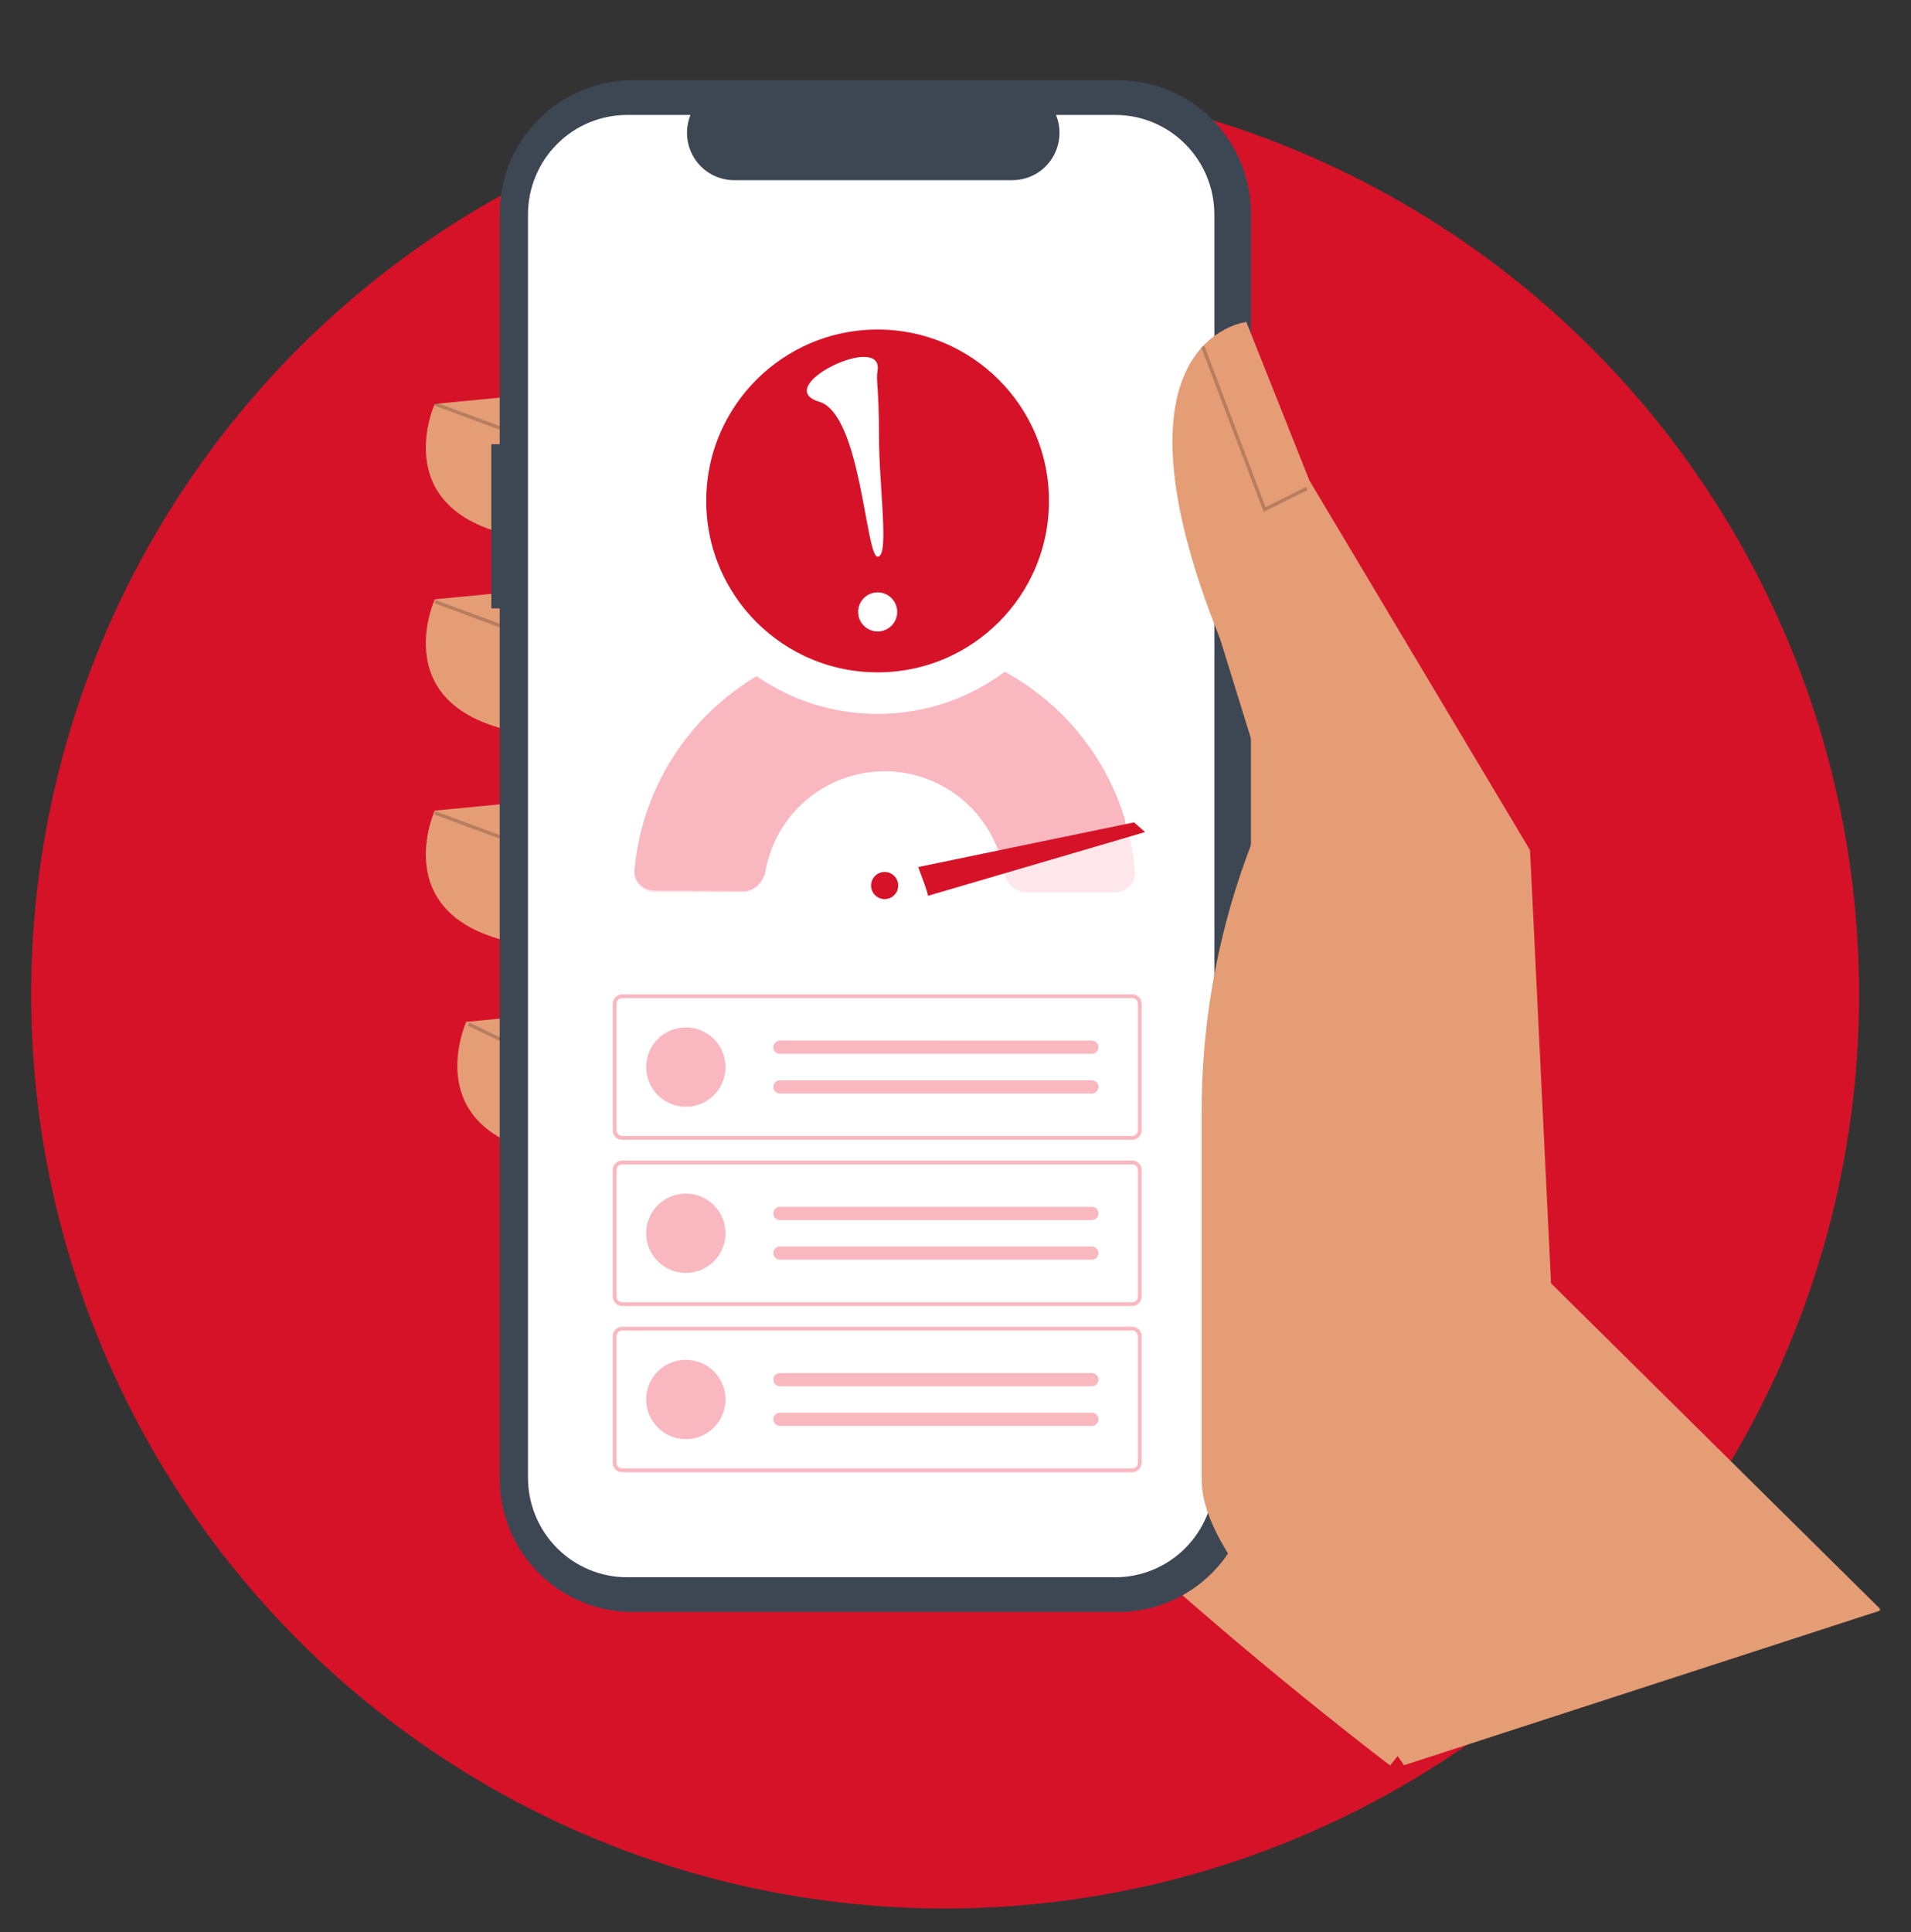 <svg width="92" height="93" viewBox="0 0 92 93" fill="none" xmlns="http://www.w3.org/2000/svg">
<rect x="0" y="0" width="92" height="93" fill="#333333" stroke="none"/>
<circle cx="45.5" cy="47.862" r="44" fill="#D61229"/>
<g clip-path="url(#clip0_442_54956)">
<path d="M72.301 78.323L66.922 84.976C66.922 84.976 45.46 68.761 41.161 59.1C36.862 49.439 44.955 25.541 44.955 25.541L62.91 35.457L72.301 78.323Z" fill="#E59D76"/>
<path d="M26.24 18.931L20.929 19.44C20.929 19.44 18.148 25.541 26.746 26.05L26.24 18.931Z" fill="#E59D76"/>
<path d="M26.24 28.338L20.929 28.846C20.929 28.846 18.148 34.948 26.746 35.456L26.24 28.338Z" fill="#E59D76"/>
<path d="M26.24 38.507L20.929 39.016C20.929 39.016 18.148 45.117 26.746 45.626L26.24 38.507Z" fill="#E59D76"/>
<path d="M27.758 48.677L22.447 49.185C22.447 49.185 19.665 55.287 28.264 55.795L27.758 48.677Z" fill="#E59D76"/>
<path d="M23.654 21.383H24.057V10.285C24.057 9.441 24.223 8.606 24.544 7.827C24.865 7.048 25.335 6.34 25.929 5.743C26.522 5.147 27.226 4.674 28.002 4.351C28.777 4.028 29.608 3.862 30.447 3.862H53.835C54.674 3.862 55.505 4.028 56.28 4.351C57.055 4.674 57.76 5.147 58.353 5.743C58.946 6.34 59.417 7.048 59.738 7.827C60.059 8.606 60.224 9.441 60.224 10.285V71.167C60.224 72.011 60.059 72.846 59.738 73.625C59.417 74.405 58.946 75.113 58.353 75.709C57.76 76.306 57.055 76.779 56.28 77.102C55.505 77.424 54.674 77.59 53.835 77.59H30.447C28.752 77.59 27.127 76.914 25.929 75.709C24.73 74.505 24.057 72.871 24.057 71.167V29.282H23.654V21.383Z" fill="#3D4753"/>
<path d="M30.189 5.533H33.242C33.102 5.879 33.048 6.254 33.086 6.626C33.124 6.998 33.253 7.354 33.46 7.665C33.667 7.975 33.947 8.229 34.275 8.405C34.603 8.58 34.969 8.672 35.341 8.672H48.74C49.112 8.672 49.478 8.58 49.806 8.405C50.134 8.229 50.414 7.975 50.621 7.665C50.829 7.354 50.957 6.998 50.995 6.626C51.033 6.254 50.979 5.879 50.839 5.533H53.691C54.956 5.533 56.17 6.038 57.064 6.938C57.959 7.837 58.462 9.057 58.462 10.329V71.123C58.462 71.752 58.339 72.376 58.099 72.958C57.859 73.54 57.508 74.069 57.064 74.514C56.621 74.96 56.095 75.313 55.516 75.554C54.938 75.795 54.317 75.919 53.691 75.919H30.189C29.563 75.919 28.942 75.795 28.363 75.554C27.785 75.313 27.259 74.96 26.816 74.514C26.372 74.069 26.021 73.54 25.781 72.958C25.541 72.376 25.418 71.752 25.418 71.123V10.329C25.418 9.699 25.541 9.076 25.781 8.494C26.021 7.912 26.372 7.383 26.816 6.938C27.259 6.492 27.785 6.139 28.363 5.898C28.942 5.657 29.563 5.533 30.189 5.533Z" fill="white"/>
<path d="M42.589 43.277C42.95 43.277 43.242 42.985 43.242 42.624C43.242 42.263 42.95 41.97 42.589 41.97C42.228 41.97 41.935 42.263 41.935 42.624C41.935 42.985 42.228 43.277 42.589 43.277Z" fill="#D61229"/>
<path d="M53.678 42.951C54.23 42.951 54.682 42.502 54.636 41.952C54.401 39.111 53.167 36.433 51.137 34.403C48.87 32.136 45.795 30.862 42.589 30.862C39.383 30.862 36.308 32.136 34.041 34.403C32.01 36.433 30.777 39.111 30.541 41.952C30.496 42.502 30.948 42.951 31.5 42.951L35.761 42.951C36.313 42.951 36.752 42.5 36.846 41.956C37.05 40.779 37.612 39.685 38.468 38.829C39.561 37.736 41.043 37.122 42.589 37.122C44.135 37.122 45.617 37.736 46.71 38.829C47.566 39.685 48.128 40.779 48.331 41.956C48.426 42.5 48.865 42.951 49.417 42.951H53.678Z" fill="#FDE7EA"/>
<path d="M53.417 40.56C53.956 40.441 54.301 39.905 54.138 39.378C53.364 36.876 51.794 34.684 49.655 33.142C47.245 31.405 44.279 30.617 41.324 30.928C38.369 31.239 35.632 32.627 33.635 34.828C31.864 36.781 30.785 39.252 30.549 41.86C30.5 42.41 30.948 42.862 31.5 42.866L35.761 42.899C36.313 42.903 36.755 42.455 36.854 41.912C37.047 40.846 37.535 39.847 38.272 39.035C39.235 37.974 40.554 37.304 41.979 37.154C43.403 37.004 44.833 37.384 45.996 38.222C46.886 38.863 47.571 39.738 47.982 40.741C48.191 41.252 48.717 41.597 49.257 41.478L53.417 40.56Z" fill="#F9B8C0"/>
<path d="M55.126 40.051L44.673 43.119C44.649 42.855 44.281 41.982 44.209 41.733L54.596 39.583L55.126 40.051Z" fill="#D61229"/>
<path d="M90.576 77.503L74.671 61.77L73.659 40.922L63.037 23.126L60.002 15.499C60.002 15.499 52.921 16.262 58.738 30.753L61.141 38.507C58.975 43.196 57.853 48.304 57.853 53.474V71.243C57.853 75.427 65.285 81.485 67.594 84.966L90.576 77.503Z" fill="#E59D76"/>
<path opacity="0.2" d="M60.835 24.634L62.947 23.591L62.875 23.444L60.924 24.407L57.979 16.645L57.826 16.704L60.835 24.634Z" fill="black"/>
<path opacity="0.2" d="M20.958 19.363L20.901 19.517L24.029 20.675L24.086 20.521L20.958 19.363Z" fill="black"/>
<path opacity="0.2" d="M20.958 28.876L20.901 29.03L24.029 30.189L24.086 30.035L20.958 28.876Z" fill="black"/>
<path opacity="0.2" d="M20.958 39.046L20.901 39.2L24.029 40.359L24.086 40.205L20.958 39.046Z" fill="black"/>
<path opacity="0.2" d="M22.596 49.219L22.525 49.367L24.048 50.102L24.119 49.954L22.596 49.219Z" fill="black"/>
<path d="M51.5 24.112C51.5 29.221 47.359 33.362 42.25 33.362C37.141 33.362 33 29.221 33 24.112C33 19.003 37.141 14.862 42.25 14.862C47.359 14.862 51.5 19.003 51.5 24.112Z" fill="#D61229" stroke="white" stroke-width="2"/>
<path d="M42.253 30.395C42.772 30.395 43.194 29.974 43.194 29.454C43.194 28.934 42.772 28.513 42.253 28.513C41.733 28.513 41.312 28.934 41.312 29.454C41.312 29.974 41.733 30.395 42.253 30.395Z" fill="white"/>
<path d="M42.248 17.828C42.161 18.403 42.316 18.523 42.317 20.999C42.318 23.476 42.832 26.796 42.251 26.797C41.67 26.797 41.458 19.944 39.441 19.338C37.069 18.625 42.528 15.969 42.248 17.828Z" fill="white"/>
<path d="M54.508 54.862H29.955C29.834 54.862 29.718 54.814 29.633 54.728C29.548 54.643 29.5 54.528 29.5 54.407V48.316C29.5 48.196 29.548 48.08 29.633 47.995C29.719 47.91 29.834 47.862 29.955 47.862H54.508C54.629 47.862 54.744 47.91 54.829 47.995C54.915 48.08 54.963 48.196 54.963 48.316V54.407C54.963 54.528 54.915 54.643 54.829 54.728C54.744 54.814 54.629 54.862 54.508 54.862V54.862ZM29.955 48.044C29.882 48.044 29.813 48.072 29.762 48.124C29.711 48.175 29.682 48.244 29.682 48.316V54.407C29.682 54.48 29.711 54.549 29.762 54.6C29.813 54.651 29.882 54.68 29.955 54.68H54.508C54.58 54.68 54.65 54.651 54.701 54.6C54.752 54.549 54.781 54.48 54.781 54.407V48.316C54.781 48.244 54.752 48.175 54.701 48.124C54.65 48.072 54.58 48.044 54.508 48.044H29.955Z" fill="#F9B8C0"/>
<path d="M37.548 50.088C37.463 50.088 37.382 50.122 37.323 50.182C37.263 50.241 37.23 50.322 37.23 50.407C37.23 50.491 37.263 50.572 37.323 50.632C37.382 50.691 37.463 50.725 37.548 50.725H52.553C52.594 50.727 52.636 50.72 52.675 50.705C52.714 50.691 52.75 50.669 52.781 50.64C52.812 50.612 52.837 50.578 52.854 50.54C52.871 50.502 52.881 50.461 52.883 50.419C52.885 50.377 52.878 50.336 52.863 50.296C52.849 50.257 52.827 50.221 52.798 50.191C52.77 50.16 52.736 50.135 52.698 50.118C52.66 50.1 52.619 50.09 52.577 50.089C52.572 50.089 52.568 50.089 52.563 50.089L37.548 50.088Z" fill="#F9B8C0"/>
<path d="M37.548 51.998C37.463 51.998 37.382 52.032 37.323 52.092C37.263 52.151 37.23 52.232 37.23 52.317C37.23 52.401 37.263 52.482 37.323 52.542C37.382 52.602 37.463 52.635 37.548 52.635H52.553C52.594 52.637 52.636 52.63 52.675 52.616C52.714 52.601 52.75 52.579 52.781 52.551C52.812 52.522 52.837 52.488 52.854 52.45C52.871 52.412 52.881 52.371 52.883 52.329C52.885 52.287 52.878 52.246 52.863 52.206C52.849 52.167 52.827 52.131 52.798 52.101C52.77 52.07 52.736 52.045 52.698 52.028C52.66 52.01 52.619 52.001 52.577 51.999C52.572 51.999 52.568 51.999 52.563 51.999H37.548L37.548 51.998Z" fill="#F9B8C0"/>
<path d="M33.018 53.272C34.073 53.272 34.928 52.416 34.928 51.362C34.928 50.307 34.073 49.452 33.018 49.452C31.963 49.452 31.108 50.307 31.108 51.362C31.108 52.416 31.963 53.272 33.018 53.272Z" fill="#F9B8C0"/>
<path d="M54.508 62.862H29.955C29.834 62.862 29.718 62.814 29.633 62.728C29.548 62.643 29.5 62.528 29.5 62.407V56.316C29.5 56.196 29.548 56.08 29.633 55.995C29.719 55.91 29.834 55.862 29.955 55.862H54.508C54.629 55.862 54.744 55.91 54.829 55.995C54.915 56.08 54.963 56.196 54.963 56.316V62.407C54.963 62.528 54.915 62.643 54.829 62.728C54.744 62.814 54.629 62.862 54.508 62.862V62.862ZM29.955 56.044C29.882 56.044 29.813 56.072 29.762 56.124C29.711 56.175 29.682 56.244 29.682 56.316V62.407C29.682 62.48 29.711 62.549 29.762 62.6C29.813 62.651 29.882 62.68 29.955 62.68H54.508C54.58 62.68 54.65 62.651 54.701 62.6C54.752 62.549 54.781 62.48 54.781 62.407V56.316C54.781 56.244 54.752 56.175 54.701 56.124C54.65 56.072 54.58 56.044 54.508 56.044H29.955Z" fill="#F9B8C0"/>
<path d="M37.548 58.088C37.463 58.088 37.382 58.122 37.323 58.182C37.263 58.241 37.23 58.322 37.23 58.407C37.23 58.491 37.263 58.572 37.323 58.632C37.382 58.691 37.463 58.725 37.548 58.725H52.553C52.594 58.727 52.636 58.72 52.675 58.705C52.714 58.691 52.75 58.669 52.781 58.64C52.812 58.612 52.837 58.578 52.854 58.54C52.871 58.502 52.881 58.461 52.883 58.419C52.885 58.377 52.878 58.336 52.863 58.296C52.849 58.257 52.827 58.221 52.798 58.191C52.77 58.16 52.736 58.135 52.698 58.118C52.66 58.1 52.619 58.09 52.577 58.089C52.572 58.089 52.568 58.089 52.563 58.089L37.548 58.088Z" fill="#F9B8C0"/>
<path d="M37.548 59.998C37.463 59.998 37.382 60.032 37.323 60.092C37.263 60.151 37.23 60.232 37.23 60.317C37.23 60.401 37.263 60.482 37.323 60.542C37.382 60.602 37.463 60.635 37.548 60.635H52.553C52.594 60.637 52.636 60.63 52.675 60.616C52.714 60.601 52.75 60.579 52.781 60.551C52.812 60.522 52.837 60.488 52.854 60.45C52.871 60.412 52.881 60.371 52.883 60.329C52.885 60.287 52.878 60.246 52.863 60.206C52.849 60.167 52.827 60.131 52.798 60.101C52.77 60.07 52.736 60.045 52.698 60.028C52.66 60.01 52.619 60.001 52.577 59.999C52.572 59.999 52.568 59.999 52.563 59.999H37.548L37.548 59.998Z" fill="#F9B8C0"/>
<path d="M33.018 61.272C34.073 61.272 34.928 60.416 34.928 59.362C34.928 58.307 34.073 57.452 33.018 57.452C31.963 57.452 31.108 58.307 31.108 59.362C31.108 60.416 31.963 61.272 33.018 61.272Z" fill="#F9B8C0"/>
<path d="M54.508 70.862H29.955C29.834 70.862 29.718 70.814 29.633 70.728C29.548 70.643 29.5 70.528 29.5 70.407V64.317C29.5 64.196 29.548 64.08 29.633 63.995C29.719 63.91 29.834 63.862 29.955 63.862H54.508C54.629 63.862 54.744 63.91 54.829 63.995C54.915 64.08 54.963 64.196 54.963 64.317V70.407C54.963 70.528 54.915 70.643 54.829 70.728C54.744 70.814 54.629 70.862 54.508 70.862V70.862ZM29.955 64.044C29.882 64.044 29.813 64.073 29.762 64.124C29.711 64.175 29.682 64.244 29.682 64.317V70.407C29.682 70.48 29.711 70.549 29.762 70.6C29.813 70.651 29.882 70.68 29.955 70.68H54.508C54.58 70.68 54.65 70.651 54.701 70.6C54.752 70.549 54.781 70.48 54.781 70.407V64.317C54.781 64.244 54.752 64.175 54.701 64.124C54.65 64.073 54.58 64.044 54.508 64.044H29.955Z" fill="#F9B8C0"/>
<path d="M37.548 66.088C37.463 66.088 37.382 66.122 37.323 66.182C37.263 66.241 37.23 66.322 37.23 66.407C37.23 66.491 37.263 66.572 37.323 66.632C37.382 66.691 37.463 66.725 37.548 66.725H52.553C52.594 66.727 52.636 66.72 52.675 66.705C52.714 66.691 52.75 66.669 52.781 66.64C52.812 66.612 52.837 66.578 52.854 66.54C52.871 66.502 52.881 66.461 52.883 66.419C52.885 66.377 52.878 66.336 52.863 66.296C52.849 66.257 52.827 66.221 52.798 66.191C52.77 66.16 52.736 66.135 52.698 66.118C52.66 66.1 52.619 66.09 52.577 66.089C52.572 66.088 52.568 66.088 52.563 66.088L37.548 66.088Z" fill="#F9B8C0"/>
<path d="M37.548 67.999C37.463 67.999 37.382 68.032 37.323 68.092C37.263 68.151 37.23 68.232 37.23 68.317C37.23 68.401 37.263 68.482 37.323 68.542C37.382 68.602 37.463 68.635 37.548 68.635H52.553C52.594 68.637 52.636 68.63 52.675 68.616C52.714 68.601 52.75 68.579 52.781 68.551C52.812 68.522 52.837 68.488 52.854 68.45C52.871 68.412 52.881 68.371 52.883 68.329C52.885 68.287 52.878 68.246 52.863 68.207C52.849 68.167 52.827 68.131 52.798 68.101C52.77 68.07 52.736 68.045 52.698 68.028C52.66 68.01 52.619 68.001 52.577 67.999C52.572 67.999 52.568 67.999 52.563 67.999H37.548L37.548 67.999Z" fill="#F9B8C0"/>
<path d="M33.018 69.272C34.073 69.272 34.928 68.416 34.928 67.362C34.928 66.307 34.073 65.452 33.018 65.452C31.963 65.452 31.108 66.307 31.108 67.362C31.108 68.416 31.963 69.272 33.018 69.272Z" fill="#F9B8C0"/>
</g>
<defs>
<clipPath id="clip0_442_54956">
<rect width="70" height="83" fill="white" transform="translate(20.5 3.862)"/>
</clipPath>
</defs>
</svg>
